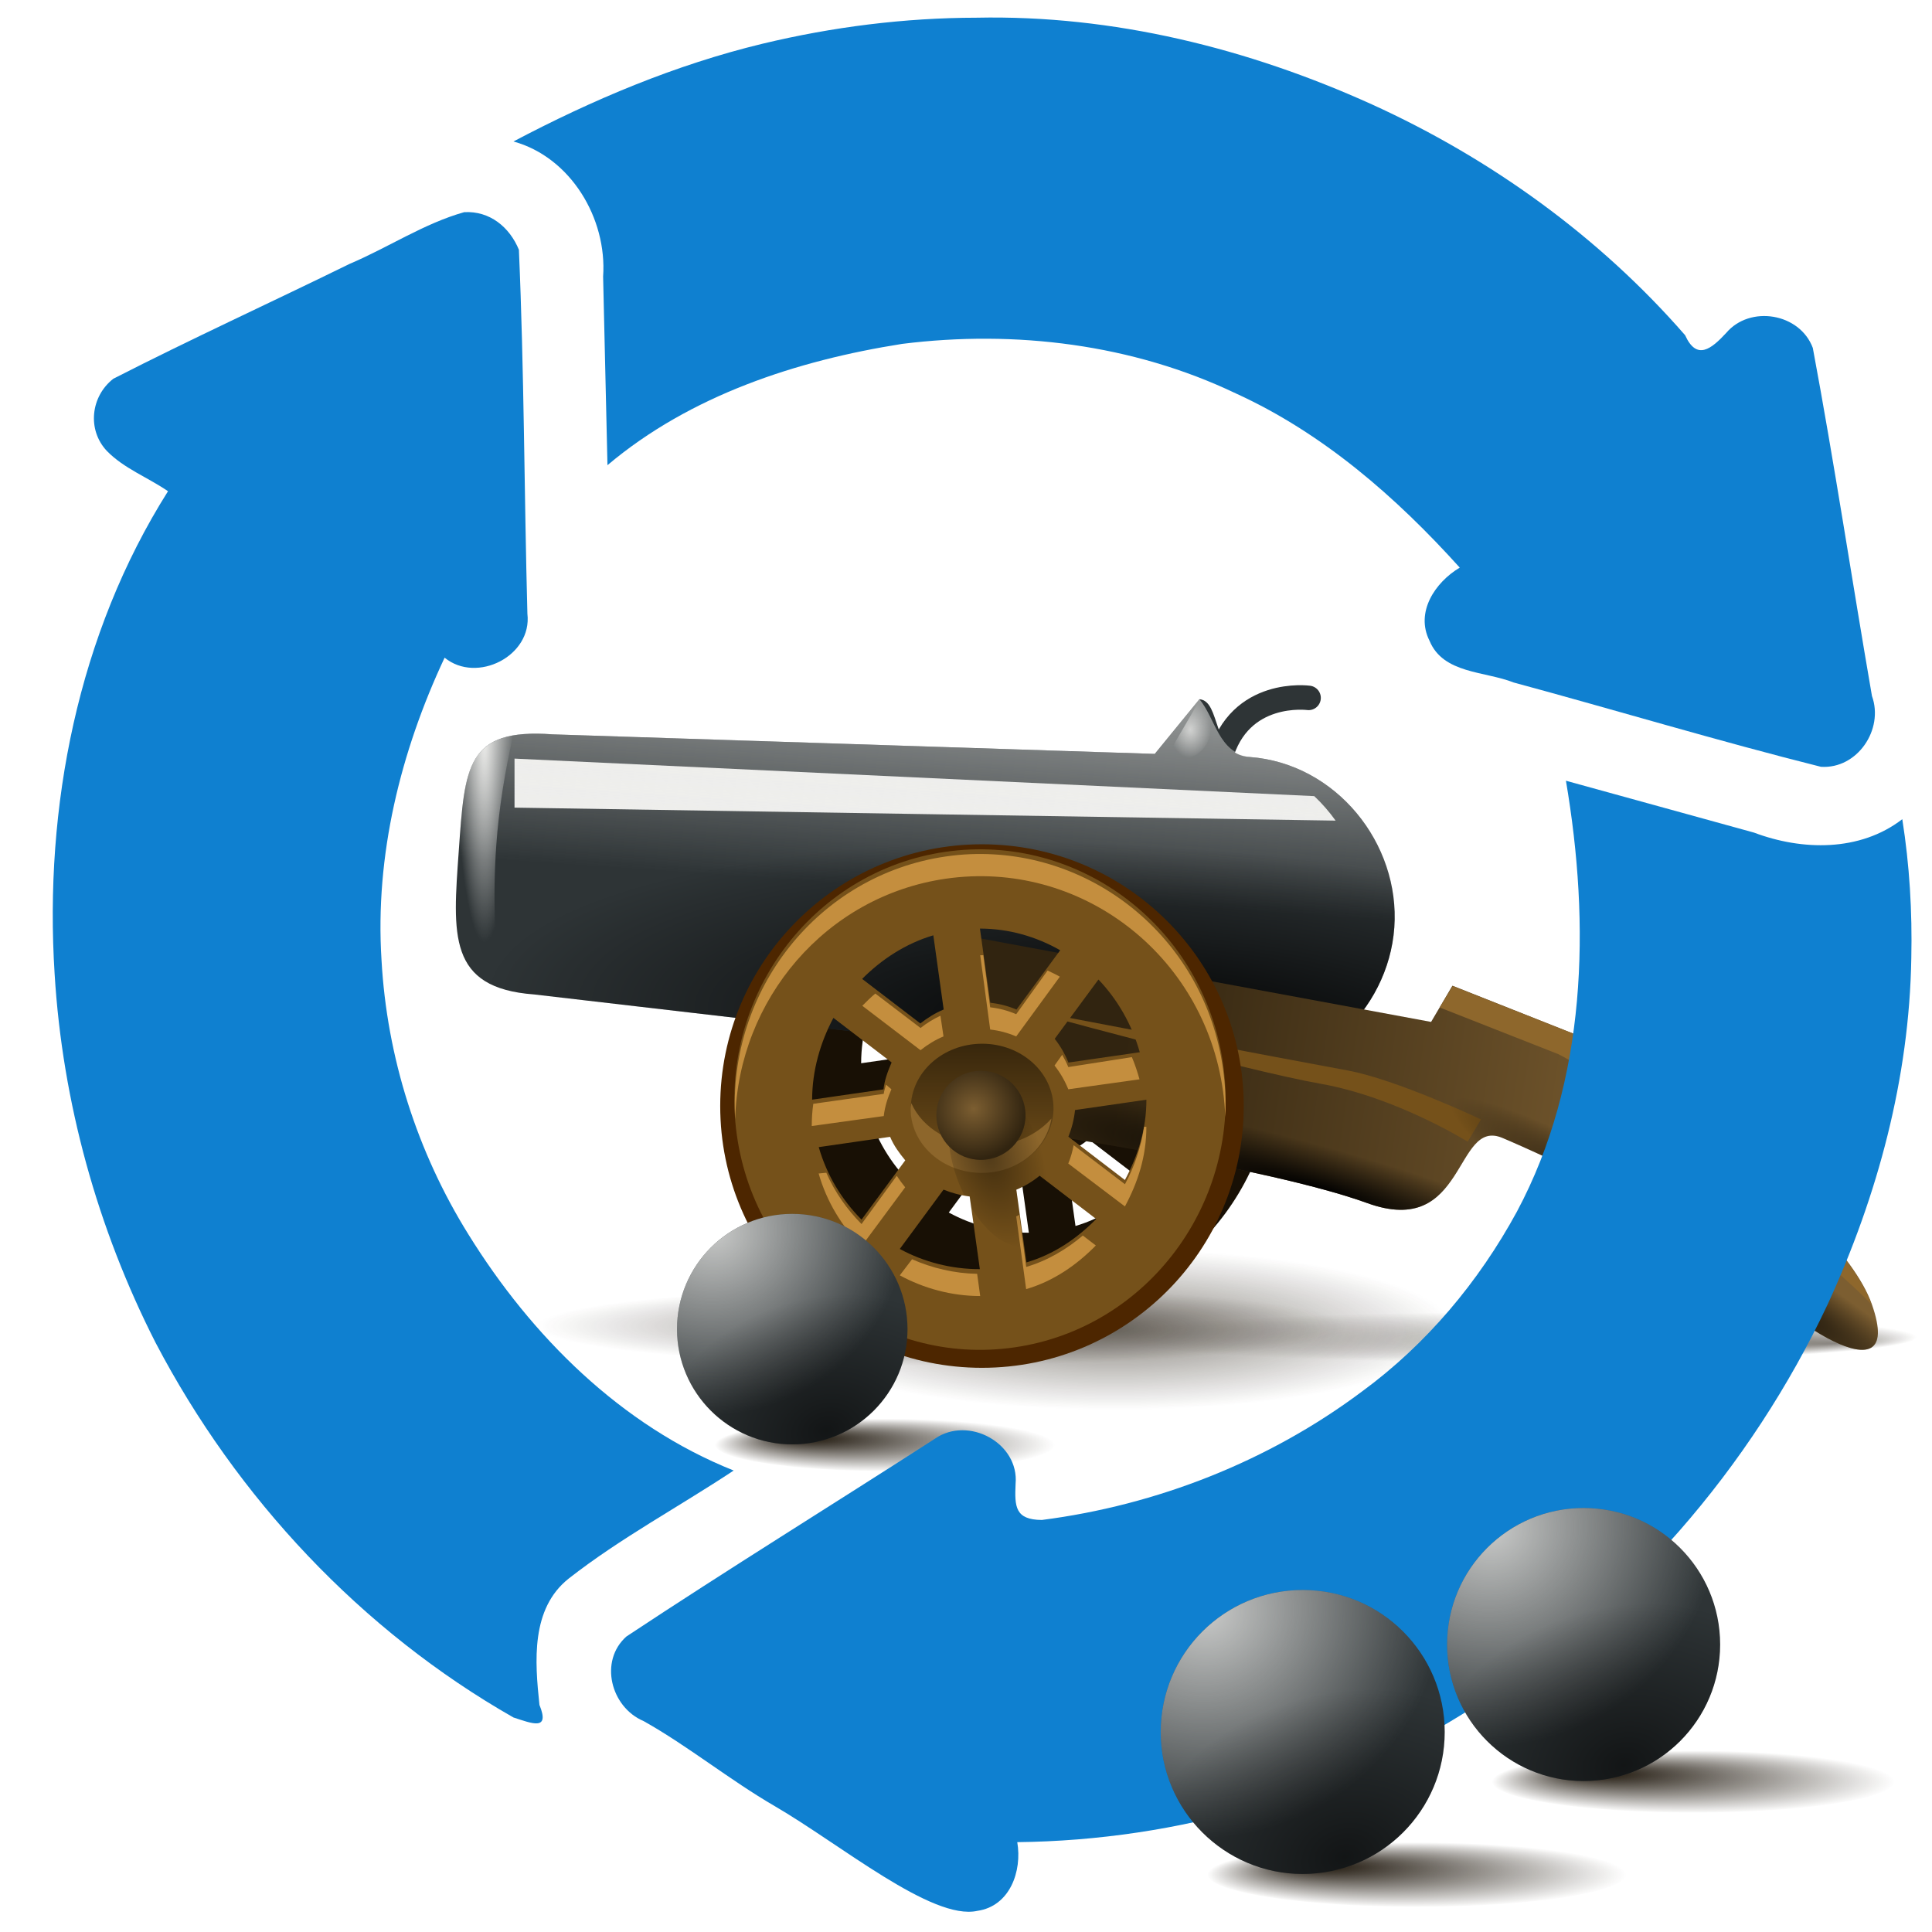 <?xml version="1.0" encoding="UTF-8" standalone="no"?>
<!-- Created with Inkscape (http://www.inkscape.org/) -->

<svg
   width="256mm"
   height="256mm"
   viewBox="0 0 256 256"
   version="1.1"
   id="svg1"
   inkscape:version="1.3.2 (091e20ef0f, 2023-11-25)"
   sodipodi:docname="inode-vnd.kde.service.ksirk.svg"
   xmlns:inkscape="http://www.inkscape.org/namespaces/inkscape"
   xmlns:sodipodi="http://sodipodi.sourceforge.net/DTD/sodipodi-0.dtd"
   xmlns:xlink="http://www.w3.org/1999/xlink"
   xmlns="http://www.w3.org/2000/svg"
   xmlns:svg="http://www.w3.org/2000/svg"
   xmlns:rdf="http://www.w3.org/1999/02/22-rdf-syntax-ns#"
   xmlns:cc="http://creativecommons.org/ns#"
   xmlns:dc="http://purl.org/dc/elements/1.1/">
  <defs
     id="defs1">
    <filter
       inkscape:collect="always"
       id="filter4520"
       x="-0.038"
       width="1.077"
       y="-0.509"
       height="2.018">
      <feGaussianBlur
         inkscape:collect="always"
         stdDeviation="0.537"
         id="feGaussianBlur4522" />
    </filter>
    <linearGradient
       inkscape:collect="always"
       xlink:href="#linearGradient4372"
       id="linearGradient4380"
       x1="22.414"
       y1="11.253"
       x2="21.388"
       y2="26.344"
       gradientUnits="userSpaceOnUse" />
    <linearGradient
       inkscape:collect="always"
       id="linearGradient4372">
      <stop
         style="stop-color:#eeeeec;stop-opacity:1;"
         offset="0"
         id="stop4374" />
      <stop
         style="stop-color:#eeeeec;stop-opacity:0;"
         offset="1"
         id="stop4376" />
    </linearGradient>
    <radialGradient
       inkscape:collect="always"
       xlink:href="#linearGradient4451"
       id="radialGradient4457"
       cx="31.686"
       cy="41.323"
       fx="31.686"
       fy="41.323"
       r="19.157"
       gradientTransform="matrix(1.427,0.087,-0.024,0.4,-12.522,13.054)"
       gradientUnits="userSpaceOnUse" />
    <linearGradient
       id="linearGradient4451">
      <stop
         style="stop-color:#000000;stop-opacity:1;"
         offset="0"
         id="stop4453" />
      <stop
         style="stop-color:#000000;stop-opacity:0;"
         offset="1"
         id="stop4455" />
    </linearGradient>
    <radialGradient
       inkscape:collect="always"
       xlink:href="#linearGradient4372"
       id="radialGradient4743"
       cx="32.844"
       cy="19.984"
       fx="32.844"
       fy="19.984"
       r="0.844"
       gradientTransform="matrix(1,0,0,1.362,0.386,-7.303)"
       gradientUnits="userSpaceOnUse" />
    <radialGradient
       inkscape:collect="always"
       xlink:href="#linearGradient4372"
       id="radialGradient4395"
       cx="4.425"
       cy="24.144"
       fx="4.425"
       fy="24.144"
       r="1.168"
       gradientTransform="matrix(1,0,-6.8269758e-8,7.214,1.6482895e-6,-154.015)"
       gradientUnits="userSpaceOnUse" />
    <filter
       inkscape:collect="always"
       id="filter4445"
       x="-0.29"
       width="1.58"
       y="-0.066"
       height="1.132">
      <feGaussianBlur
         inkscape:collect="always"
         stdDeviation="0.283"
         id="feGaussianBlur4447" />
    </filter>
    <radialGradient
       inkscape:collect="always"
       xlink:href="#linearGradient4755"
       id="radialGradient4777"
       cx="22.82"
       cy="44.008"
       fx="36.062"
       fy="48.138"
       r="16.521"
       gradientTransform="matrix(1,0,0,0.097,0,39.727)"
       gradientUnits="userSpaceOnUse" />
    <linearGradient
       inkscape:collect="always"
       id="linearGradient4755">
      <stop
         style="stop-color:#181005;stop-opacity:1;"
         offset="0"
         id="stop4757" />
      <stop
         style="stop-color:#181005;stop-opacity:0;"
         offset="1"
         id="stop4759" />
    </linearGradient>
    <filter
       inkscape:collect="always"
       id="filter4831"
       x="-0.067"
       width="1.134"
       y="-0.687"
       height="2.373">
      <feGaussianBlur
         inkscape:collect="always"
         stdDeviation="0.92"
         id="feGaussianBlur4833" />
    </filter>
    <radialGradient
       inkscape:collect="always"
       xlink:href="#linearGradient4755"
       id="radialGradient4769"
       cx="22.82"
       cy="44.008"
       fx="22.82"
       fy="44.008"
       r="16.521"
       gradientTransform="matrix(1,0,0,0.097,0,39.727)"
       gradientUnits="userSpaceOnUse" />
    <filter
       inkscape:collect="always"
       id="filter4827"
       x="-0.053"
       width="1.107"
       y="-0.549"
       height="2.099">
      <feGaussianBlur
         inkscape:collect="always"
         stdDeviation="0.736"
         id="feGaussianBlur4829" />
    </filter>
    <radialGradient
       inkscape:collect="always"
       xlink:href="#linearGradient4755"
       id="radialGradient4761"
       cx="29.184"
       cy="47.287"
       fx="29.184"
       fy="47.287"
       r="10.285"
       gradientTransform="matrix(1,0,0,0.425,0,27.19)"
       gradientUnits="userSpaceOnUse" />
    <filter
       inkscape:collect="always"
       id="filter4835"
       x="-0.086"
       width="1.171"
       y="-0.201"
       height="1.402">
      <feGaussianBlur
         inkscape:collect="always"
         stdDeviation="0.733"
         id="feGaussianBlur4837" />
    </filter>
    <linearGradient
       inkscape:collect="always"
       xlink:href="#linearGradient4531"
       id="linearGradient4537"
       x1="52.909"
       y1="38.364"
       x2="30.182"
       y2="34.909"
       gradientUnits="userSpaceOnUse" />
    <linearGradient
       inkscape:collect="always"
       id="linearGradient4531">
      <stop
         style="stop-color:#7c5e31;stop-opacity:1"
         offset="0"
         id="stop4533" />
      <stop
         style="stop-color:#312410;stop-opacity:1"
         offset="1"
         id="stop4535" />
    </linearGradient>
    <radialGradient
       inkscape:collect="always"
       xlink:href="#linearGradient4451"
       id="radialGradient4541"
       cx="54.891"
       cy="89.021"
       fx="54.891"
       fy="89.021"
       r="18.692"
       gradientTransform="matrix(0.572,0.35,-0.049,0.079,27.52,15.386)"
       gradientUnits="userSpaceOnUse" />
    <radialGradient
       inkscape:collect="always"
       xlink:href="#linearGradient4451"
       id="radialGradient4553"
       gradientUnits="userSpaceOnUse"
       gradientTransform="matrix(0.66,0.185,-0.025,0.09,21.173,19.112)"
       cx="31.907"
       cy="151.55"
       fx="31.907"
       fy="151.55"
       r="18.692" />
    <filter
       inkscape:collect="always"
       id="filter4590"
       x="-0.034"
       y="-0.038"
       width="1.068"
       height="1.075">
      <feGaussianBlur
         inkscape:collect="always"
         stdDeviation="0.284"
         id="feGaussianBlur4592" />
    </filter>
    <linearGradient
       inkscape:collect="always"
       xlink:href="#linearGradient4451"
       id="linearGradient4602"
       x1="24.727"
       y1="6.273"
       x2="24.727"
       y2="45.091"
       gradientUnits="userSpaceOnUse" />
    <filter
       inkscape:collect="always"
       id="filter4709"
       x="-0.046"
       y="-0.046"
       width="1.092"
       height="1.092">
      <feGaussianBlur
         inkscape:collect="always"
         stdDeviation="0.39"
         id="feGaussianBlur4711" />
    </filter>
    <filter
       inkscape:collect="always"
       id="filter4645"
       x="-0.076"
       width="1.153"
       y="-0.154"
       height="1.309">
      <feGaussianBlur
         inkscape:collect="always"
         stdDeviation="0.183"
         id="feGaussianBlur4647" />
    </filter>
    <radialGradient
       inkscape:collect="always"
       xlink:href="#linearGradient4451"
       id="radialGradient4725"
       gradientUnits="userSpaceOnUse"
       gradientTransform="matrix(1.399,-1.051,1.291,2.85,-55.576,-37.663)"
       cx="24.868"
       cy="35.445"
       fx="24.868"
       fy="35.445"
       r="1.273" />
    <radialGradient
       inkscape:collect="always"
       xlink:href="#linearGradient4531"
       id="radialGradient4721"
       cx="24.868"
       cy="35.445"
       fx="24.868"
       fy="35.445"
       r="1.273"
       gradientUnits="userSpaceOnUse"
       gradientTransform="matrix(1.17,-0.185,0.177,1.117,-10.488,0.456)" />
    <radialGradient
       inkscape:collect="always"
       xlink:href="#linearGradient4755"
       id="radialGradient4969"
       cx="56.954"
       cy="54.229"
       fx="53.997"
       fy="52.576"
       r="5.785"
       gradientTransform="matrix(1,0,0,0.156,0,45.793)"
       gradientUnits="userSpaceOnUse" />
    <filter
       inkscape:collect="always"
       id="filter5051"
       x="-0.059"
       width="1.118"
       y="-0.379"
       height="1.759">
      <feGaussianBlur
         inkscape:collect="always"
         stdDeviation="0.284"
         id="feGaussianBlur5053" />
    </filter>
    <radialGradient
       inkscape:collect="always"
       xlink:href="#linearGradient4372"
       id="radialGradient4881"
       gradientUnits="userSpaceOnUse"
       gradientTransform="matrix(1.561,-0.595,0.563,1.476,-55.979,7.035)"
       cx="48.188"
       cy="44.478"
       fx="48.188"
       fy="44.478"
       r="6.107" />
    <radialGradient
       inkscape:collect="always"
       xlink:href="#linearGradient4451"
       id="radialGradient4877"
       cx="50.205"
       cy="54.55"
       fx="50.205"
       fy="54.55"
       r="6.107"
       gradientUnits="userSpaceOnUse"
       gradientTransform="matrix(1.46,-0.383,0.295,1.123,-39.186,12.505)" />
    <radialGradient
       inkscape:collect="always"
       xlink:href="#linearGradient4755"
       id="radialGradient5099"
       gradientUnits="userSpaceOnUse"
       gradientTransform="matrix(1,0,0,0.156,0,45.793)"
       cx="56.954"
       cy="54.229"
       fx="53.997"
       fy="52.576"
       r="5.785" />
    <radialGradient
       inkscape:collect="always"
       xlink:href="#linearGradient4372"
       id="radialGradient5101"
       gradientUnits="userSpaceOnUse"
       gradientTransform="matrix(1.561,-0.595,0.563,1.476,-55.979,7.035)"
       cx="48.188"
       cy="44.478"
       fx="48.188"
       fy="44.478"
       r="6.107" />
    <radialGradient
       inkscape:collect="always"
       xlink:href="#linearGradient4451"
       id="radialGradient5103"
       gradientUnits="userSpaceOnUse"
       gradientTransform="matrix(1.46,-0.383,0.295,1.123,-39.186,12.505)"
       cx="50.205"
       cy="54.55"
       fx="50.205"
       fy="54.55"
       r="6.107" />
    <radialGradient
       inkscape:collect="always"
       xlink:href="#linearGradient4755"
       id="radialGradient5079"
       gradientUnits="userSpaceOnUse"
       gradientTransform="matrix(1,0,0,0.156,0,45.793)"
       cx="56.954"
       cy="54.229"
       fx="53.997"
       fy="52.576"
       r="5.785" />
    <filter
       inkscape:collect="always"
       id="filter5051-6"
       x="-0.059"
       width="1.118"
       y="-0.379"
       height="1.759">
      <feGaussianBlur
         inkscape:collect="always"
         stdDeviation="0.284"
         id="feGaussianBlur5053-0" />
    </filter>
    <radialGradient
       inkscape:collect="always"
       xlink:href="#linearGradient4372"
       id="radialGradient5081"
       gradientUnits="userSpaceOnUse"
       gradientTransform="matrix(1.561,-0.595,0.563,1.476,-55.979,7.035)"
       cx="48.188"
       cy="44.478"
       fx="48.188"
       fy="44.478"
       r="6.107" />
    <radialGradient
       inkscape:collect="always"
       xlink:href="#linearGradient4451"
       id="radialGradient5083"
       gradientUnits="userSpaceOnUse"
       gradientTransform="matrix(1.46,-0.383,0.295,1.123,-39.186,12.505)"
       cx="50.205"
       cy="54.55"
       fx="50.205"
       fy="54.55"
       r="6.107" />
  </defs>
  <sodipodi:namedview
     id="base"
     pagecolor="#ffffff"
     bordercolor="#000000"
     borderopacity="0.3"
     inkscape:pageopacity="0.0"
     inkscape:pageshadow="2"
     inkscape:zoom="0.98994949"
     inkscape:cx="505.07627"
     inkscape:cy="476.792"
     inkscape:document-units="mm"
     inkscape:showpageshadow="2"
     inkscape:pagecheckerboard="0"
     inkscape:deskcolor="#d1d1d1"
     inkscape:current-layer="svg1" />
  <g
     id="g4"
     transform="matrix(3.247,0,0,3.247,49.828,32.027)">
    <path
       id="path4747"
       d="m 25.237,23.412 c 5.471,-0.792 10.557,3.101 11.334,8.675 0.777,5.574 -3.044,10.756 -8.515,11.547 -5.471,0.792 -10.556,-3.101 -11.334,-8.675 -0.777,-5.574 3.044,-10.756 8.514,-11.547 z m 1.407,3.132 0.422,3.027 c 0.375,0.042 0.731,0.133 1.069,0.278 l 1.784,-2.42 c -0.981,-0.56 -2.099,-0.884 -3.276,-0.885 z m -1.902,0.275 c -1.117,0.33 -2.112,0.979 -2.905,1.779 l 2.376,1.818 c 0.283,-0.224 0.612,-0.429 0.951,-0.57 z m 6.738,1.804 -1.785,2.42 c 0.231,0.291 0.416,0.614 0.56,0.969 l 2.912,-0.421 C 32.847,30.456 32.253,29.431 31.48,28.624 Z m -10.815,1.565 c -0.534,0.998 -0.868,2.153 -0.869,3.338 l 2.912,-0.421 c 0.045,-0.392 0.179,-0.745 0.332,-1.098 z m 12.772,3.34 -2.912,0.421 c -0.041,0.382 -0.131,0.744 -0.273,1.089 l 2.308,1.766 c 0.534,-0.994 0.879,-2.085 0.877,-3.277 z m -10.459,1.514 -2.912,0.421 c 0.329,1.151 0.946,2.155 1.746,2.959 l 1.784,-2.42 C 23.353,35.707 23.129,35.406 22.978,35.042 Z m 6.102,1.588 c -0.286,0.235 -0.603,0.423 -0.951,0.57 l 0.414,2.967 c 1.124,-0.33 2.057,-0.971 2.845,-1.771 z m -3.922,0.568 -1.785,2.42 c 0.976,0.532 2.108,0.827 3.267,0.824 l -0.414,-2.967 c -0.365,-0.039 -0.736,-0.143 -1.069,-0.278 z"
       style="display:inline;fill:#181005;fill-opacity:1;fill-rule:nonzero;stroke:none;stroke-width:0.5;stroke-linecap:round;stroke-linejoin:round;stroke-miterlimit:4;stroke-dasharray:none;stroke-dashoffset:0;stroke-opacity:1" />
    <g
       id="g2-7">
      <path
         style="fill:none;fill-rule:evenodd;stroke:#2e3436;stroke-width:1px;stroke-linecap:round;stroke-linejoin:miter;stroke-opacity:1"
         d="m 34.455,21.059 c 0.771,-2.828 3.6,-2.443 3.6,-2.443"
         id="path4730" />
      <path
         style="fill:#2e3436;fill-opacity:1;fill-rule:nonzero;stroke:none;stroke-width:1;stroke-linecap:round;stroke-linejoin:round;stroke-miterlimit:4;stroke-dashoffset:0;stroke-opacity:1"
         d="M 35.651,21.028 C 34.063,20.921 34.499,18.75 33.602,18.671 L 31.778,20.902 7.207,20.104 c -3.527,-0.262 -3.586,1.325 -3.831,4.755 -0.245,3.43 -0.454,5.598 3.073,5.859 L 34.724,34.001 c 3.527,0.262 6.585,-2.584 6.83,-6.014 0.245,-3.43 -2.376,-6.697 -5.903,-6.959 z"
         id="path4129"
         sodipodi:nodetypes="ccccsccsc" />
      <path
         style="fill:#eeeeec;fill-opacity:1;fill-rule:evenodd;stroke:none;stroke-width:1px;stroke-linecap:butt;stroke-linejoin:miter;stroke-opacity:1;filter:url(#filter4520)"
         d="m 5.651,21.094 v 2 L 39.159,23.625 c -0.256,-0.358 -0.553,-0.701 -0.873,-1 z"
         id="path4459" />
      <path
         sodipodi:nodetypes="ccccsccsc"
         id="path4370"
         d="M 35.651,21.028 C 34.372,20.838 34.266,19.475 33.602,18.671 L 31.778,20.902 7.207,20.104 c -3.527,-0.262 -3.586,1.325 -3.831,4.755 -0.245,3.43 -0.454,5.598 3.073,5.859 L 34.724,34.001 c 3.527,0.262 6.585,-2.584 6.83,-6.014 0.245,-3.43 -2.376,-6.697 -5.903,-6.959 z"
         style="fill:url(#linearGradient4380);fill-opacity:1;fill-rule:nonzero;stroke:none;stroke-width:1;stroke-linecap:round;stroke-linejoin:round;stroke-miterlimit:4;stroke-dashoffset:0;stroke-opacity:1" />
      <path
         style="fill:url(#radialGradient4457);fill-opacity:1;fill-rule:nonzero;stroke:none;stroke-width:1;stroke-linecap:round;stroke-linejoin:round;stroke-miterlimit:4;stroke-dashoffset:0;stroke-opacity:1"
         d="m 35.651,21.028 c -2.968,0.647 -1.515,-1.482 -2.049,-2.358 L 31.778,20.902 7.207,20.104 c -3.527,-0.262 -3.586,1.325 -3.831,4.755 -0.245,3.43 -0.454,5.598 3.073,5.859 L 34.724,34.001 c 3.527,0.262 6.585,-2.584 6.83,-6.014 0.245,-3.43 -2.376,-6.697 -5.903,-6.959 z"
         id="path4449"
         sodipodi:nodetypes="ccccsccsc" />
      <path
         style="opacity:0.714;fill:url(#radialGradient4743);fill-opacity:1;fill-rule:nonzero;stroke:none;stroke-width:1;stroke-linecap:round;stroke-linejoin:round;stroke-miterlimit:4;stroke-dasharray:none;stroke-dashoffset:0;stroke-opacity:1"
         d="m 33.573,18.771 -1.188,2.039 c 0.172,0.129 0.373,0.26 0.594,0.26 0.578,0 1.055,-0.522 1.094,-1.171 9.11e-4,-0.029 -0.001,-0.058 0,-0.087 0,-0.44 -0.199,-0.819 -0.5,-1.041 z"
         id="path4732" />
      <path
         style="fill:url(#radialGradient4395);fill-opacity:1;fill-rule:nonzero;stroke:none;stroke-width:1;stroke-linecap:round;stroke-linejoin:round;stroke-miterlimit:4;stroke-dashoffset:0;stroke-opacity:1;filter:url(#filter4445)"
         d="m 5.562,20.156 c -1.913,0.35 -1.988,1.9 -2.188,4.688 -0.208,2.91 -0.385,4.925 1.719,5.625 -0.242,-1.712 -0.335,-3.685 -0.188,-5.812 0.112,-1.617 0.377,-3.13 0.688,-4.5 -0.01,0.002 -0.022,-0.002 -0.031,0 z"
         id="path4382"
         sodipodi:nodetypes="cscscc" />
    </g>
    <g
       id="g3">
      <ellipse
         transform="matrix(1,0,0,0.64,23.527,16.55)"
         id="path4753"
         style="opacity:0.714;fill:url(#radialGradient4777);fill-opacity:1;fill-rule:nonzero;stroke:none;stroke-width:1;stroke-linecap:round;stroke-linejoin:round;stroke-miterlimit:4;stroke-dasharray:none;stroke-dashoffset:0;stroke-opacity:1;filter:url(#filter4831)"
         cx="22.82"
         cy="44.008"
         rx="16.521"
         ry="1.607" />
      <ellipse
         style="opacity:0.714;fill:url(#radialGradient4769);fill-opacity:1;fill-rule:nonzero;stroke:none;stroke-width:1;stroke-linecap:round;stroke-linejoin:round;stroke-miterlimit:4;stroke-dasharray:none;stroke-dashoffset:0;stroke-opacity:1;filter:url(#filter4827)"
         id="path4749"
         transform="translate(0.257,0.257)"
         cx="22.82"
         cy="44.008"
         rx="16.521"
         ry="1.607" />
      <ellipse
         style="opacity:0.714;fill:url(#radialGradient4761);fill-opacity:1;fill-rule:nonzero;stroke:none;stroke-width:1;stroke-linecap:round;stroke-linejoin:round;stroke-miterlimit:4;stroke-dasharray:none;stroke-dashoffset:0;stroke-opacity:1;filter:url(#filter4835)"
         id="path4751"
         transform="matrix(1.344,0,0,0.75,-9.068,8.929)"
         cx="29.184"
         cy="47.287"
         rx="10.285"
         ry="4.371" />
      <path
         style="fill:url(#linearGradient4537);fill-opacity:1;fill-rule:evenodd;stroke:none;stroke-width:1;stroke-linecap:butt;stroke-linejoin:miter;stroke-miterlimit:4;stroke-dasharray:none;stroke-opacity:1"
         d="m 23.905,28.292 19.15,3.547 0.87,-1.478 5.223,2.069 c 0,0 10.445,6.799 11.896,10.938 1.451,4.139 -4.002,0.257 -4.933,-1.182 -0.955,-1.478 -8.734,-5.026 -10.155,-5.617 -1.956,-0.814 -1.451,4.139 -5.513,2.661 -4.062,-1.478 -14.217,-2.956 -14.217,-2.956 z"
         id="path4131"
         sodipodi:nodetypes="ccccsssscc" />
      <path
         style="fill:#75511a;fill-opacity:1;fill-rule:evenodd;stroke:none;stroke-width:1px;stroke-linecap:butt;stroke-linejoin:miter;stroke-opacity:1"
         d="m 26.182,31.273 c 0,0 11.455,2.182 13.455,2.545 2,0.364 5.455,2 5.455,2 l -0.545,0.909 c 0,0 -2.909,-1.818 -6,-2.364 -3.091,-0.545 -12.364,-3.091 -12.364,-3.091 z"
         id="path4529" />
      <path
         sodipodi:nodetypes="ccccsssscc"
         id="path4539"
         d="m 23.905,28.292 19.15,3.547 0.87,-1.478 5.223,2.069 c 0,0 10.445,6.799 11.896,10.938 1.451,4.139 -4.002,0.257 -4.933,-1.182 -0.955,-1.478 -8.734,-5.026 -10.155,-5.617 -1.956,-0.814 -1.451,4.139 -5.513,2.661 -4.062,-1.478 -14.217,-2.956 -14.217,-2.956 z"
         style="fill:url(#radialGradient4541);fill-opacity:1;fill-rule:evenodd;stroke:none;stroke-width:1;stroke-linecap:butt;stroke-linejoin:miter;stroke-miterlimit:4;stroke-dasharray:none;stroke-opacity:1" />
      <path
         style="fill:url(#radialGradient4553);fill-opacity:1;fill-rule:evenodd;stroke:none;stroke-width:1;stroke-linecap:butt;stroke-linejoin:miter;stroke-miterlimit:4;stroke-dasharray:none;stroke-opacity:1"
         d="m 23.905,28.292 19.15,3.547 0.87,-1.478 5.223,2.069 c 0,0 10.445,6.799 11.896,10.938 1.451,4.139 -4.002,0.257 -4.933,-1.182 -0.955,-1.478 -8.734,-5.026 -10.155,-5.617 -1.956,-0.814 -1.451,4.139 -5.513,2.661 -4.062,-1.478 -14.217,-2.956 -14.217,-2.956 z"
         id="path4551"
         sodipodi:nodetypes="ccccsssscc" />
      <circle
         style="opacity:1;fill:none;fill-opacity:0.5;fill-rule:nonzero;stroke:#4d2600;stroke-width:1;stroke-linecap:round;stroke-linejoin:round;stroke-miterlimit:4;stroke-dasharray:none;stroke-dashoffset:0;stroke-opacity:1"
         id="path4555"
         transform="translate(-1.8181818e-8,0.364)"
         cx="24.727"
         cy="34.909"
         r="10.182" />
      <path
         style="fill:#75511a;fill-opacity:1;fill-rule:nonzero;stroke:none;stroke-width:0.5;stroke-linecap:round;stroke-linejoin:round;stroke-miterlimit:4;stroke-dasharray:none;stroke-dashoffset:0;stroke-opacity:1"
         d="m 23.237,24.898 c 5.471,-0.792 10.557,3.101 11.334,8.675 0.777,5.574 -3.044,10.756 -8.515,11.547 -5.471,0.792 -10.556,-3.101 -11.334,-8.675 -0.777,-5.574 3.044,-10.756 8.514,-11.547 z m 1.407,3.132 0.422,3.027 c 0.375,0.042 0.731,0.133 1.069,0.278 l 1.784,-2.42 c -0.981,-0.56 -2.099,-0.884 -3.276,-0.885 z m -1.902,0.275 c -1.117,0.33 -2.112,0.979 -2.905,1.779 l 2.376,1.818 c 0.283,-0.224 0.612,-0.429 0.951,-0.57 z m 6.738,1.804 -1.785,2.42 c 0.231,0.291 0.416,0.614 0.56,0.969 l 2.912,-0.421 C 30.847,31.942 30.253,30.917 29.48,30.109 Z m -10.815,1.565 c -0.534,0.998 -0.868,2.153 -0.869,3.338 l 2.912,-0.421 c 0.045,-0.392 0.179,-0.745 0.332,-1.098 z m 12.772,3.34 -2.912,0.421 c -0.041,0.382 -0.131,0.744 -0.273,1.089 l 2.308,1.766 c 0.534,-0.994 0.879,-2.085 0.877,-3.277 z m -10.459,1.514 -2.912,0.421 c 0.329,1.151 0.946,2.155 1.746,2.959 l 1.784,-2.42 C 21.353,37.192 21.129,36.892 20.978,36.528 Z m 6.102,1.588 c -0.286,0.235 -0.603,0.423 -0.951,0.57 l 0.414,2.967 c 1.124,-0.33 2.057,-0.971 2.845,-1.771 z m -3.922,0.568 -1.785,2.42 c 0.976,0.532 2.108,0.827 3.267,0.824 l -0.414,-2.967 c -0.365,-0.039 -0.736,-0.143 -1.069,-0.278 z"
         id="path4133" />
      <path
         style="fill:#8e672c;fill-opacity:1;fill-rule:evenodd;stroke:none;stroke-width:1;stroke-linecap:butt;stroke-linejoin:miter;stroke-miterlimit:4;stroke-dasharray:none;stroke-opacity:1"
         d="M 43.938,30.375 43.406,31.25 48.25,33.156 c 2.98,1.488 11.845,9.152 12.781,10.219 -1.451,-4.139 -11.875,-10.937 -11.875,-10.938 z"
         id="path4524"
         sodipodi:nodetypes="cccccc" />
      <path
         style="fill:#c48e3e;fill-opacity:1;fill-rule:nonzero;stroke:none;stroke-width:0.5;stroke-linecap:round;stroke-linejoin:round;stroke-miterlimit:4;stroke-dasharray:none;stroke-dashoffset:0;stroke-opacity:1;filter:url(#filter4590)"
         d="m 24.25,24.994 c -0.338,0.014 -0.658,0.044 -1,0.094 -5.201,0.753 -8.909,5.465 -8.594,10.719 0.133,-4.881 3.693,-9.103 8.594,-9.812 5.471,-0.792 10.535,3.082 11.312,8.656 0.049,0.348 0.08,0.718 0.094,1.062 0.033,-0.646 -0.001,-1.305 -0.094,-1.969 -0.729,-5.225 -5.243,-8.954 -10.312,-8.75 z m 0.406,4.125 0.406,3.031 c 0.375,0.042 0.724,0.137 1.062,0.281 l 1.781,-2.438 c -0.163,-0.093 -0.329,-0.17 -0.5,-0.25 l -1.281,1.781 c -0.339,-0.145 -0.687,-0.239 -1.062,-0.281 l -0.281,-2.125 c -0.043,-9.01e-4 -0.082,2.8e-5 -0.125,0 z m -4.281,1.562 c -0.19,0.158 -0.359,0.327 -0.531,0.5 l 2.375,1.812 c 0.283,-0.224 0.598,-0.422 0.938,-0.562 l -0.125,-0.844 c -0.294,0.137 -0.565,0.304 -0.812,0.5 z m 7.625,2.5 -0.312,0.438 c 0.231,0.291 0.418,0.614 0.562,0.969 l 2.906,-0.406 c -0.086,-0.307 -0.188,-0.618 -0.312,-0.906 L 28.25,33.682 c -0.072,-0.178 -0.157,-0.339 -0.25,-0.5 z m -7.188,1.219 c -0.032,0.124 -0.079,0.243 -0.094,0.375 l -2.875,0.406 c -0.043,0.3 -0.062,0.6 -0.062,0.906 l 2.938,-0.406 c 0.045,-0.392 0.159,-0.74 0.312,-1.094 z m 10.531,1.719 c -0.127,0.831 -0.391,1.618 -0.781,2.344 l -2.094,-1.594 c -0.049,0.257 -0.12,0.511 -0.219,0.75 l 2.312,1.75 c 0.534,-0.994 0.877,-2.058 0.875,-3.25 z m -12.969,1.875 -0.312,0.031 c 0.329,1.151 0.949,2.165 1.75,2.969 l 1.781,-2.406 C 21.472,38.44 21.355,38.277 21.25,38.119 l -1.438,1.969 c -0.594,-0.596 -1.088,-1.299 -1.438,-2.094 z m 7.875,1.719 c -0.043,0.02 -0.081,0.044 -0.125,0.062 l 0.406,2.969 c 1.124,-0.33 2.056,-0.982 2.844,-1.781 l -0.531,-0.406 c -0.664,0.561 -1.439,1.025 -2.312,1.281 z m -4.375,1.812 -0.5,0.656 c 0.976,0.532 2.122,0.846 3.281,0.844 l -0.125,-0.906 c -0.923,-0.015 -1.839,-0.234 -2.656,-0.594 z"
         id="path4557" />
      <circle
         transform="matrix(0.286,0,0,0.259,17.662,26.325)"
         id="path4594"
         style="opacity:1;fill:url(#linearGradient4602);fill-opacity:1;fill-rule:nonzero;stroke:none;stroke-width:3.5;stroke-linecap:round;stroke-linejoin:round;stroke-miterlimit:4;stroke-dasharray:none;stroke-dashoffset:0;stroke-opacity:1;filter:url(#filter4709)"
         cx="24.727"
         cy="34.909"
         r="10.182" />
      <path
         style="opacity:1;fill:#8d662b;fill-opacity:1;fill-rule:nonzero;stroke:none;stroke-width:3.5;stroke-linecap:round;stroke-linejoin:round;stroke-miterlimit:4;stroke-dasharray:none;stroke-dashoffset:0;stroke-opacity:1;filter:url(#filter4645)"
         d="m 21.844,35.156 c -0.007,0.074 -0.031,0.144 -0.031,0.219 0,1.455 1.3,2.625 2.906,2.625 1.452,0 2.626,-0.958 2.844,-2.219 -0.593,0.673 -1.555,1.125 -2.656,1.125 -1.425,10e-7 -2.613,-0.726 -3.062,-1.75 z"
         id="path4604" />
      <path
         style="opacity:0.433;fill:url(#radialGradient4725);fill-opacity:1;fill-rule:nonzero;stroke:none;stroke-width:1;stroke-linecap:round;stroke-linejoin:round;stroke-miterlimit:4;stroke-dasharray:none;stroke-dashoffset:0;stroke-opacity:1"
         d="m 24.625,34.219 c -0.127,-0.005 -0.257,0.02 -0.375,0.062 -0.945,0.339 -1.194,2.122 -0.531,3.969 0.083,0.231 0.18,0.447 0.281,0.656 0.076,0.013 0.143,0.054 0.219,0.062 l 0.062,0.438 C 24.912,40.461 25.745,41.082 26.438,41 L 26.125,38.688 c 0.349,-0.147 0.683,-0.328 0.969,-0.562 L 27.5,38.438 C 27.446,37.988 27.33,37.485 27.156,37 26.576,35.384 25.517,34.251 24.625,34.219 Z"
         id="path4723" />
      <circle
         style="opacity:1;fill:url(#radialGradient4721);fill-opacity:1;fill-rule:nonzero;stroke:none;stroke-width:1;stroke-linecap:round;stroke-linejoin:round;stroke-miterlimit:4;stroke-dasharray:none;stroke-dashoffset:0;stroke-opacity:1"
         id="path4713"
         transform="matrix(1.429,0,0,1.429,-11.17,-15.273)"
         cx="25.091"
         cy="35.636"
         r="1.273" />
    </g>
  </g>
  <g
     id="g5065"
     transform="matrix(3.895,0,0,3.895,-105.573,-18.814)">
    <ellipse
       style="opacity:1;fill:url(#radialGradient5079);fill-opacity:1;fill-rule:nonzero;stroke:none;stroke-width:0.526;stroke-linecap:round;stroke-linejoin:round;stroke-miterlimit:4;stroke-dasharray:0.526, 1.052;stroke-dashoffset:0;stroke-opacity:1;filter:url(#filter5051-6)"
       id="path5067"
       transform="translate(0.257,-0.257)"
       cx="56.954"
       cy="54.229"
       rx="5.785"
       ry="0.9" />
    <circle
       style="opacity:1;fill:#2e3436;fill-opacity:1;fill-rule:nonzero;stroke:none;stroke-width:1;stroke-linecap:round;stroke-linejoin:round;stroke-miterlimit:4;stroke-dasharray:none;stroke-dashoffset:0;stroke-opacity:1"
       id="path5069"
       transform="matrix(0.642,0,0,0.642,22.981,18.491)"
       cx="48.405"
       cy="49.151"
       r="6.107" />
    <circle
       style="opacity:0.801;fill:url(#radialGradient5081);fill-opacity:1;fill-rule:nonzero;stroke:none;stroke-width:1;stroke-linecap:round;stroke-linejoin:round;stroke-miterlimit:4;stroke-dasharray:none;stroke-dashoffset:0;stroke-opacity:1"
       id="path5071"
       transform="matrix(0.642,0,0,0.642,22.981,18.491)"
       cx="48.405"
       cy="49.151"
       r="6.107" />
    <circle
       id="path5073"
       style="opacity:0.593;fill:url(#radialGradient5083);fill-opacity:1;fill-rule:nonzero;stroke:none;stroke-width:1;stroke-linecap:round;stroke-linejoin:round;stroke-miterlimit:4;stroke-dasharray:none;stroke-dashoffset:0;stroke-opacity:1"
       transform="matrix(0.642,0,0,0.642,22.981,18.491)"
       cx="48.405"
       cy="49.151"
       r="6.107" />
  </g>
  <g
     id="g2"
     transform="matrix(3.105,0,0,3.105,-211.144,2.28)"
     style="fill:#0f80d0;fill-opacity:1">
    <path
       id="path4154"
       d="m 109.676,0.021 c -3.08,0.005 -6.143,0.392 -9.136,1.111 -3.709,0.895 -7.258,2.392 -10.627,4.171 2.444,0.674 4.001,3.285 3.826,5.765 0.062,2.683 0.124,5.366 0.186,8.049 3.529,-2.977 8.073,-4.466 12.575,-5.176 4.82,-0.603 9.835,0.009 14.239,2.113 3.716,1.695 6.845,4.425 9.557,7.435 -1.056,0.628 -1.905,1.906 -1.29,3.121 0.583,1.416 2.359,1.292 3.589,1.781 4.375,1.183 8.722,2.497 13.114,3.598 1.554,0.102 2.695,-1.595 2.178,-3.021 -0.855,-4.948 -1.603,-9.922 -2.524,-14.854 -0.555,-1.489 -2.684,-1.84 -3.699,-0.637 -0.634,0.683 -1.255,1.189 -1.751,0.094 C 136.254,9.369 131.626,6.032 126.559,3.726 121.269,1.329 115.506,-0.102 109.676,0.021 Z"
       style="fill:#0f80d0;fill-opacity:1" />
    <path
       id="path4162"
       d="m 134.827,32.582 c 1.044,6.144 0.907,12.782 -2.093,18.392 -1.631,2.998 -3.862,5.662 -6.623,7.683 -3.965,2.966 -8.746,4.844 -13.649,5.473 -1.148,-0.008 -1.163,-0.576 -1.121,-1.536 0.16,-1.747 -2.011,-2.915 -3.432,-1.938 -4.382,2.825 -8.839,5.574 -13.175,8.446 -1.174,1.043 -0.674,3.014 0.732,3.61 1.887,1.058 3.67,2.51 5.591,3.626 2.807,1.631 6.724,4.902 8.652,4.473 1.391,-0.198 1.917,-1.697 1.704,-2.932 6.86,-0.076 13.691,-2.046 19.468,-5.76 6.552,-4.114 11.83,-10.206 15.119,-17.198 2.133,-4.636 3.483,-9.654 3.566,-14.774 0.043,-1.979 -0.075,-3.968 -0.385,-5.923 -1.806,1.394 -4.274,1.347 -6.33,0.572 -2.675,-0.738 -5.35,-1.475 -8.024,-2.213 z"
       sodipodi:nodetypes="ccccccccacccccccc"
       style="fill:#0f80d0;fill-opacity:1" />
    <path
       id="path4156"
       d="m 87.811,8.32 c -1.71,0.48 -3.245,1.51 -4.887,2.205 -3.355,1.646 -6.764,3.203 -10.086,4.903 -0.965,0.753 -1.125,2.177 -0.28,3.078 0.731,0.754 1.756,1.132 2.613,1.723 -3.846,6.09 -5.291,13.475 -4.838,20.609 0.334,5.462 1.827,10.855 4.309,15.729 3.465,6.617 8.77,12.286 15.269,15.991 0.812,0.263 1.566,0.581 1.111,-0.537 -0.195,-1.851 -0.377,-4.106 1.255,-5.396 2.205,-1.724 4.7,-3.058 7.034,-4.605 C 94.507,60.105 90.683,56.289 87.991,51.943 85.801,48.43 84.51,44.368 84.282,40.229 83.999,35.778 85.092,31.346 86.975,27.332 88.35,28.455 90.72,27.257 90.508,25.459 90.37,20.282 90.371,15.095 90.145,9.924 89.75,8.963 88.906,8.258 87.811,8.32 Z"
       style="fill:#0f80d0;fill-opacity:1" />
  </g>
  <g
     id="g5055"
     transform="matrix(4.614,0,0,4.614,-39.582,-13.006)">
    <ellipse
       transform="translate(0.257,-0.257)"
       id="path4961"
       style="opacity:1;fill:url(#radialGradient4969);fill-opacity:1;fill-rule:nonzero;stroke:none;stroke-width:0.526;stroke-linecap:round;stroke-linejoin:round;stroke-miterlimit:4;stroke-dasharray:0.526, 1.052;stroke-dashoffset:0;stroke-opacity:1;filter:url(#filter5051)"
       cx="56.954"
       cy="54.229"
       rx="5.785"
       ry="0.9" />
    <circle
       transform="matrix(0.642,0,0,0.642,22.981,18.491)"
       id="path4859"
       style="opacity:1;fill:#2e3436;fill-opacity:1;fill-rule:nonzero;stroke:none;stroke-width:1;stroke-linecap:round;stroke-linejoin:round;stroke-miterlimit:4;stroke-dasharray:none;stroke-dashoffset:0;stroke-opacity:1"
       cx="48.405"
       cy="49.151"
       r="6.107" />
    <circle
       transform="matrix(0.642,0,0,0.642,22.981,18.491)"
       id="path4879"
       style="opacity:0.801;fill:url(#radialGradient4881);fill-opacity:1;fill-rule:nonzero;stroke:none;stroke-width:1;stroke-linecap:round;stroke-linejoin:round;stroke-miterlimit:4;stroke-dasharray:none;stroke-dashoffset:0;stroke-opacity:1"
       cx="48.405"
       cy="49.151"
       r="6.107" />
    <circle
       transform="matrix(0.642,0,0,0.642,22.981,18.491)"
       style="opacity:0.593;fill:url(#radialGradient4877);fill-opacity:1;fill-rule:nonzero;stroke:none;stroke-width:1;stroke-linecap:round;stroke-linejoin:round;stroke-miterlimit:4;stroke-dasharray:none;stroke-dashoffset:0;stroke-opacity:1"
       id="path4869"
       cx="48.405"
       cy="49.151"
       r="6.107" />
  </g>
  <g
     id="use5063"
     transform="matrix(4.799,0,0,4.799,-86.804,-10.676)">
    <ellipse
       style="opacity:1;fill:url(#radialGradient5099);fill-opacity:1;fill-rule:nonzero;stroke:none;stroke-width:0.526;stroke-linecap:round;stroke-linejoin:round;stroke-miterlimit:4;stroke-dasharray:0.526, 1.052;stroke-dashoffset:0;stroke-opacity:1;filter:url(#filter5051)"
       id="path5087"
       transform="translate(0.257,-0.257)"
       cx="56.954"
       cy="54.229"
       rx="5.785"
       ry="0.9" />
    <circle
       style="opacity:1;fill:#2e3436;fill-opacity:1;fill-rule:nonzero;stroke:none;stroke-width:1;stroke-linecap:round;stroke-linejoin:round;stroke-miterlimit:4;stroke-dasharray:none;stroke-dashoffset:0;stroke-opacity:1"
       id="path5089"
       transform="matrix(0.642,0,0,0.642,22.981,18.491)"
       cx="48.405"
       cy="49.151"
       r="6.107" />
    <circle
       style="opacity:0.801;fill:url(#radialGradient5101);fill-opacity:1;fill-rule:nonzero;stroke:none;stroke-width:1;stroke-linecap:round;stroke-linejoin:round;stroke-miterlimit:4;stroke-dasharray:none;stroke-dashoffset:0;stroke-opacity:1"
       id="path5091"
       transform="matrix(0.642,0,0,0.642,22.981,18.491)"
       cx="48.405"
       cy="49.151"
       r="6.107" />
    <circle
       id="path5093"
       style="opacity:0.593;fill:url(#radialGradient5103);fill-opacity:1;fill-rule:nonzero;stroke:none;stroke-width:1;stroke-linecap:round;stroke-linejoin:round;stroke-miterlimit:4;stroke-dasharray:none;stroke-dashoffset:0;stroke-opacity:1"
       transform="matrix(0.642,0,0,0.642,22.981,18.491)"
       cx="48.405"
       cy="49.151"
       r="6.107" />
  </g>
</svg>
